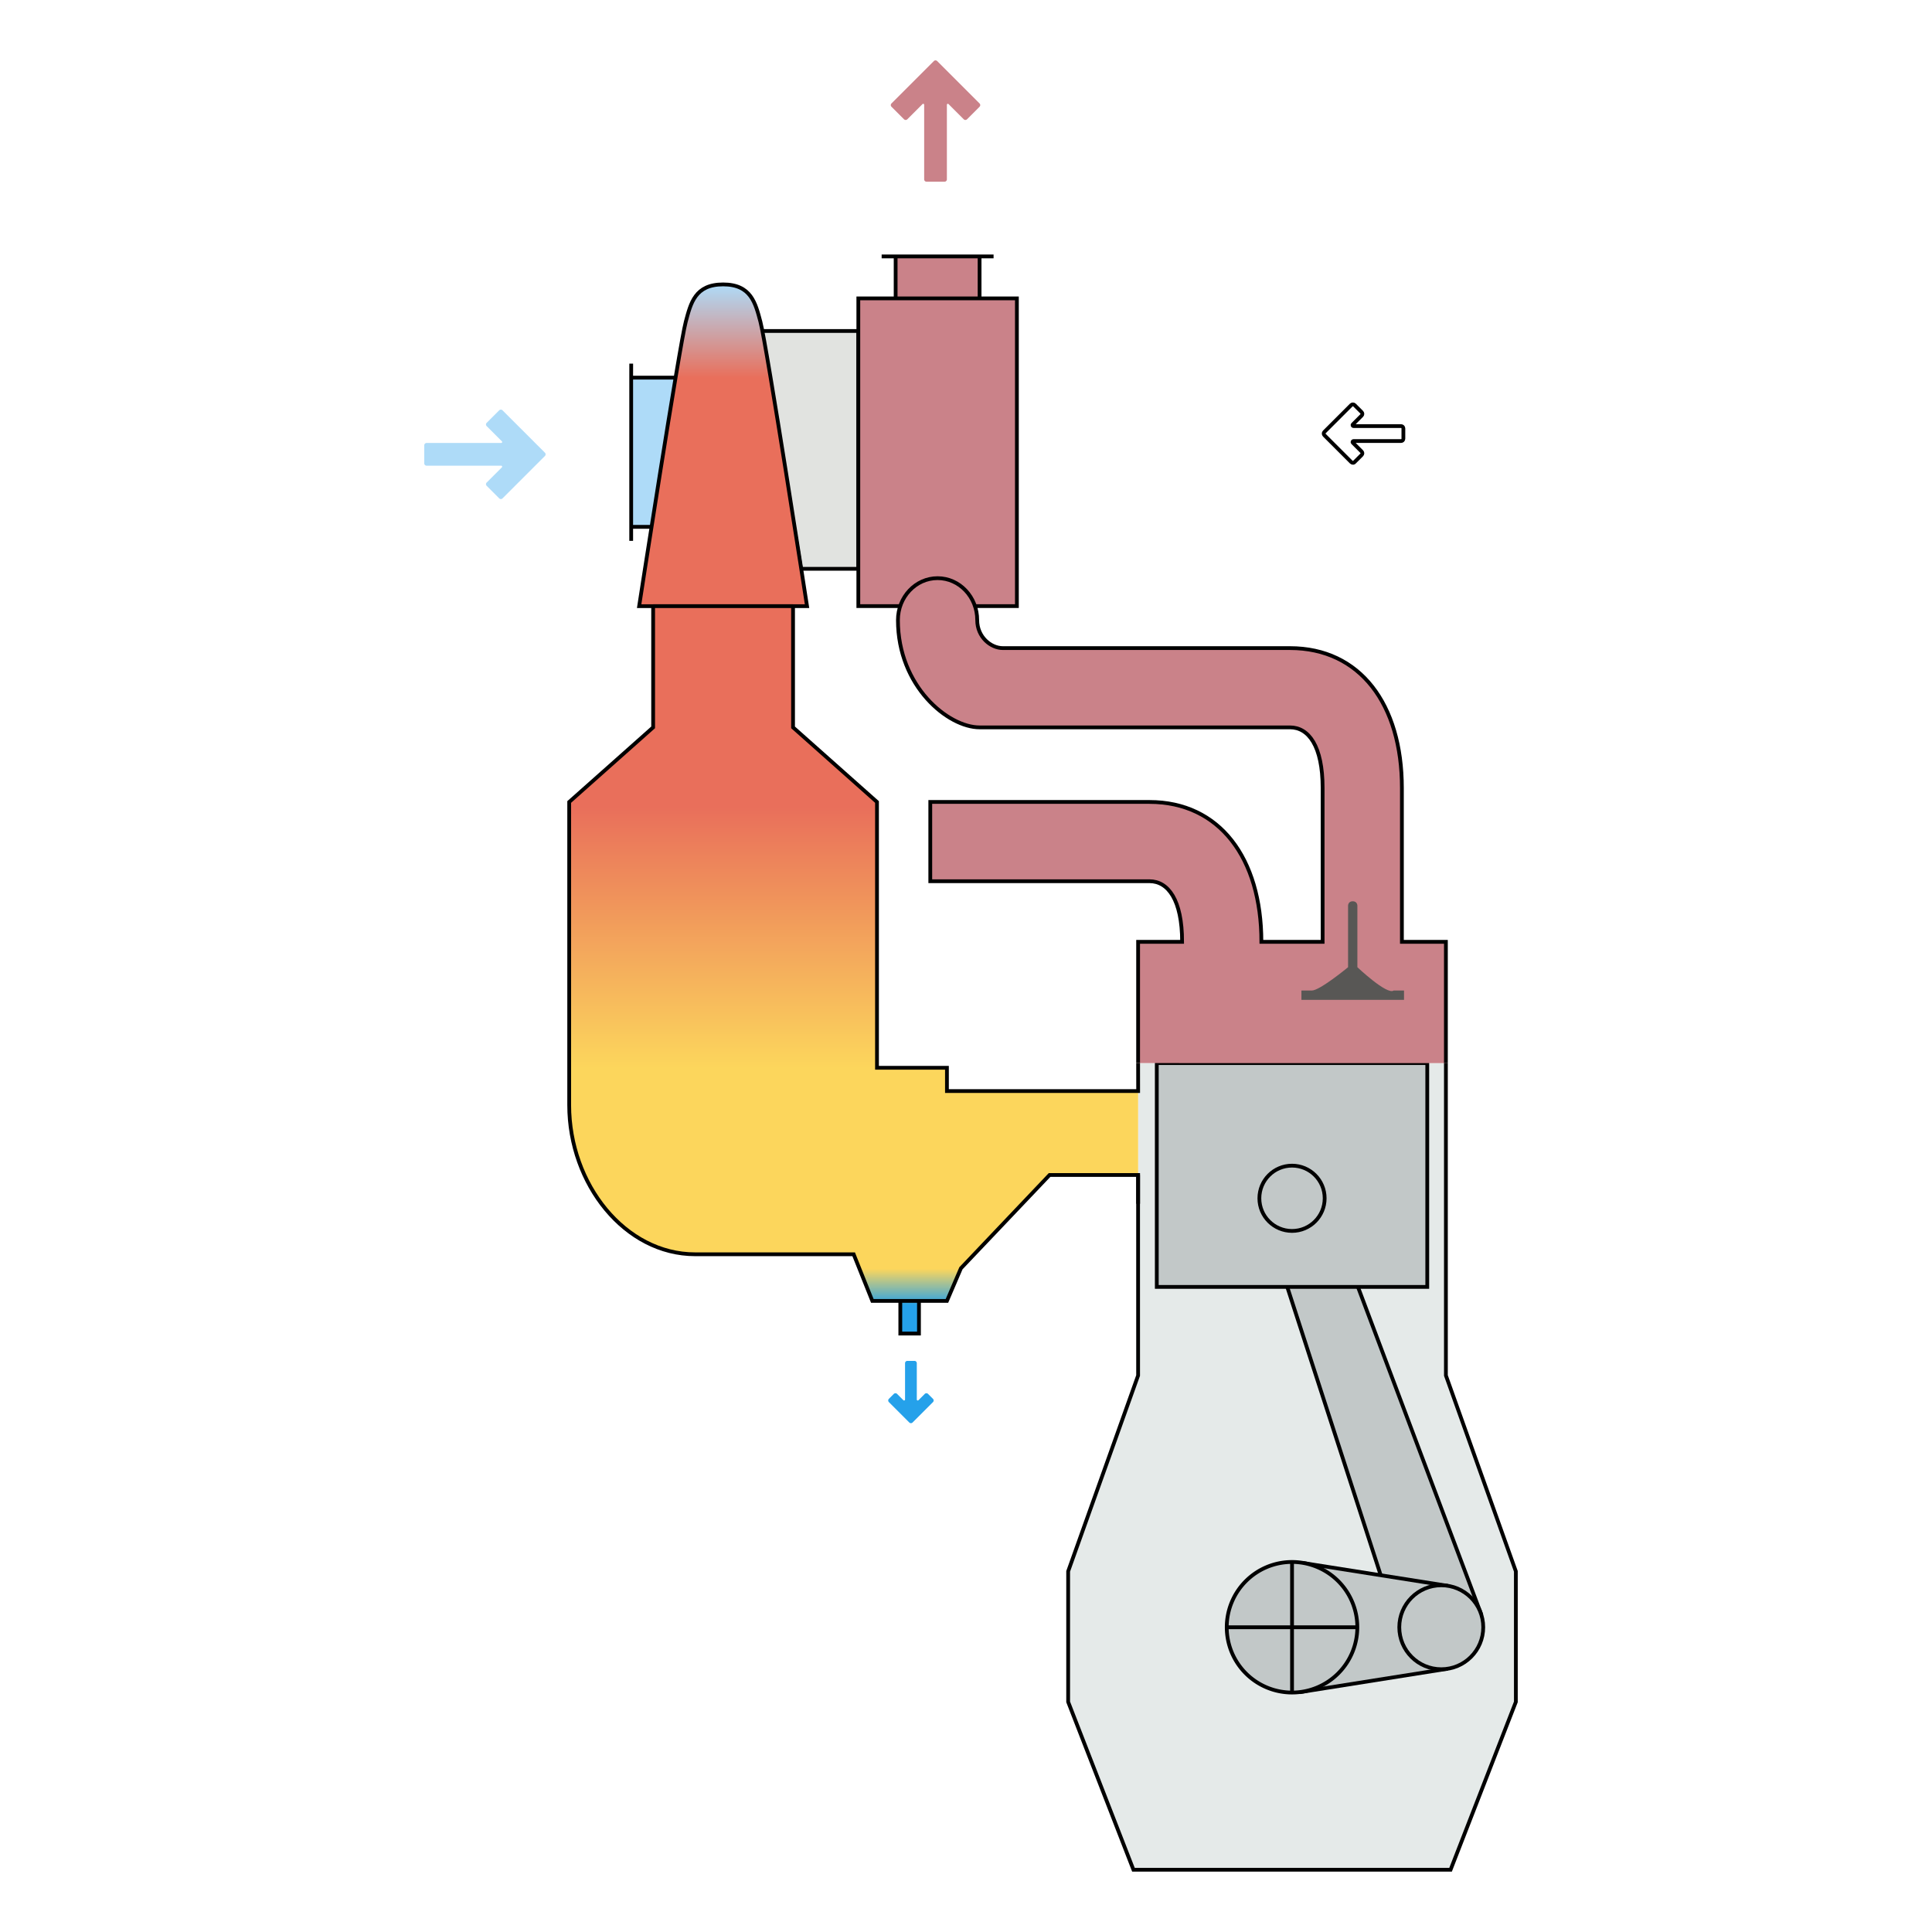 <?xml version="1.0" encoding="UTF-8" standalone="no"?>
<svg
   xmlns:dc="http://purl.org/dc/elements/1.1/"
   xmlns:cc="http://creativecommons.org/ns#"
   xmlns:rdf="http://www.w3.org/1999/02/22-rdf-syntax-ns#"
   xmlns:svg="http://www.w3.org/2000/svg"
   xmlns="http://www.w3.org/2000/svg"
   xmlns:sodipodi="http://sodipodi.sourceforge.net/DTD/sodipodi-0.dtd"
   xmlns:inkscape="http://www.inkscape.org/namespaces/inkscape"
   viewBox="0 0 512 512"
   version="1.1"
   id="svg149"
   sodipodi:docname="4-two-stage.svg"
   inkscape:version="1.0.1 (3bc2e813f5, 2020-09-07)">
  <defs
     id="defs153">
    <linearGradient
       id="linearGradient1138"
       x1="200"
       x2="200"
       y1="335"
       y2="110"
       gradientTransform="matrix(1.236,0,0,1.236,-489.369,-69.258)"
       gradientUnits="userSpaceOnUse">
      <stop
         stop-color="#e96f5b"
         offset="0"
         id="stop1134" />
      <stop
         stop-color="#aedbf8"
         offset="1"
         id="stop1136" />
    </linearGradient>
    <linearGradient
       id="a-2"
       x1="200"
       x2="200"
       y1="335"
       y2="110"
       gradientTransform="matrix(1.236,0,0,1.236,-489.369,-69.258)"
       gradientUnits="userSpaceOnUse">
      <stop
         stop-color="#25a1ea"
         offset="0"
         id="stop2-7" />
      <stop
         stop-color="#25a1ea"
         offset=".027"
         id="stop4-9" />
      <stop
         stop-color="#fcd65c"
         offset=".062"
         id="stop6-8" />
      <stop
         stop-color="#fcd65c"
         offset=".253"
         id="stop8-6" />
      <stop
         stop-color="#e96f5b"
         offset=".502"
         id="stop10-3" />
      <stop
         stop-color="#e96f5b"
         offset=".911"
         id="stop12-2" />
      <stop
         stop-color="#aedbf8"
         offset="1"
         id="stop14-8" />
    </linearGradient>
    <linearGradient
       id="a-9"
       x1="200"
       x2="200"
       y1="335"
       y2="110"
       gradientTransform="matrix(1.236,0,0,1.236,-59.262,-60.559)"
       gradientUnits="userSpaceOnUse">
      <stop
         stop-color="#25a1ea"
         offset="0"
         id="stop2-1" />
      <stop
         stop-color="#25a1ea"
         offset=".027"
         id="stop4-8" />
      <stop
         stop-color="#fcd65c"
         offset=".062"
         id="stop6-89" />
      <stop
         stop-color="#fcd65c"
         offset=".253"
         id="stop8-2" />
      <stop
         stop-color="#e96f5b"
         offset=".502"
         id="stop10-5" />
      <stop
         stop-color="#e96f5b"
         offset=".911"
         id="stop12-0" />
      <stop
         stop-color="#aedbf8"
         offset="1"
         id="stop14-3" />
    </linearGradient>
  </defs>
  <sodipodi:namedview
     pagecolor="#ffffff"
     bordercolor="#666666"
     borderopacity="1"
     objecttolerance="10"
     gridtolerance="10"
     guidetolerance="10"
     inkscape:pageopacity="0"
     inkscape:pageshadow="2"
     inkscape:window-width="1920"
     inkscape:window-height="1017"
     id="namedview151"
     showgrid="false"
     inkscape:zoom="19.931572"
     inkscape:cx="329.393"
     inkscape:cy="246.64676"
     inkscape:window-x="-8"
     inkscape:window-y="-8"
     inkscape:window-maximized="1"
     inkscape:current-layer="svg149"
     showguides="true"
     inkscape:guide-bbox="true"
     inkscape:object-paths="true"
     inkscape:snap-smooth-nodes="true" />
  <linearGradient
     id="a"
     x1="200"
     x2="200"
     y1="335"
     y2="110"
     gradientTransform="matrix(1.236,0,0,1.236,-173.844,-62.967)"
     gradientUnits="userSpaceOnUse">
    <stop
       stop-color="#25a1ea"
       offset="0"
       id="stop2" />
    <stop
       stop-color="#25a1ea"
       offset=".027"
       id="stop4" />
    <stop
       stop-color="#fcd65c"
       offset=".062"
       id="stop6" />
    <stop
       stop-color="#fcd65c"
       offset=".253"
       id="stop8" />
    <stop
       stop-color="#e96f5b"
       offset=".502"
       id="stop10" />
    <stop
       stop-color="#e96f5b"
       offset=".911"
       id="stop12" />
    <stop
       stop-color="#aedbf8"
       offset="1"
       id="stop14" />
  </linearGradient>
  <path
     fill="#aedbf8"
     stroke="#000000"
     d="m 173.08,139.62 h -5.809 v -39.542 h 12.235 z m -5.809,0 v 3.707 m 0,-43.249 0.007,-3.707"
     id="path17-1" />
  <path
     fill="#e1e3e0"
     d="M 227.46,150.74 H 212.259 L 201.878,87.72 h 25.583 z"
     id="path27-9"
     style="stroke:#000000" />
  <path
     fill="#ca8289"
     d="m 259.6,67.952 h 3.708 m -25.954,0 H 233.646 M 258.364,160.628 h 11.123 V 79.073 H 259.6 v -11.121 h -22.246 v 11.121 h -9.887 V 160.628 h 11.123 m -1.236,-81.555 h 22.246"
     id="path23-6"
     style="stroke:#000000" />
  <path
     fill="#e5eae9"
     d="m383.18 281.73v82.791h-81.568v-82.791"
     id="path19" />
  <path
     fill="#e5eae9"
     d="m 383.18,281.73 v 82.791 l 18.538,51.899 v 34.599 l -17.302,44.485 h -84.04 L 283.074,451.019 V 416.42 l 18.538,-51.899 -0.007,-53.135"
     id="path21"
     style="stroke:#000000" />
  <path
     d="m 334.19,319.62 15.475,-5.682 42.702,113.43 -20.963,7.056 z"
     id="path33"
     style="fill:#c2c8c8;stroke:#000000" />
  <path
     d="m 345,448.36 38.276,-6.069 0.047,-22.086 -37.563,-5.929 z"
     id="path35"
     style="fill:#c2c8c8;stroke:#000000" />
  <path
     d="m 306.56,281.73 v 59.313 h 71.681 V 281.73 Z"
     id="path37"
     style="fill:#c2c8c8;stroke:#000000" />
  <circle
     cx="381.95"
     cy="431.24"
     r="11.123"
     id="circle39"
     style="fill:#c2c8c8;stroke:#000000" />
  <circle
     cx="342.4"
     cy="317.56"
     r="8.651"
     id="circle41"
     style="fill:#c2c8c8;stroke:#000000" />
  <path
     fill="#25a1ea"
     d="m 247.24,370.7 -1.298,-1.298 a 0.618,0.618 0 0 0 -0.874,0 l -1.668,1.668 a 0.256,0.256 0 0 1 -0.438,-0.18 v -9.626 a 0.618,0.618 0 0 0 -0.618,-0.618 h -1.879 a 0.618,0.618 0 0 0 -0.618,0.618 v 9.626 a 0.256,0.256 0 0 1 -0.438,0.18 l -1.668,-1.668 a 0.618,0.618 0 0 0 -0.874,0 l -1.298,1.298 a 0.618,0.618 0 0 0 0,0.874 l 5.401,5.4 a 0.618,0.618 0 0 0 0.874,0 l 5.401,-5.4 a 0.618,0.618 0 0 0 0,-0.874 z"
     id="path47" />
  <path
     d="m 360.867,120.554 c 0.241,-0.241 0.241,-0.632 0,-0.874 l -2.361,-2.36 c -0.162,-0.161 -0.048,-0.438 0.18,-0.437 h 12.606 c 0.341,0 0.618,-0.277 0.618,-0.618 v -2.731 c 0,-0.341 -0.277,-0.618 -0.618,-0.618 h -12.606 c -0.229,2.9e-4 -0.343,-0.277 -0.18,-0.437 l 2.361,-2.36 c 0.241,-0.241 0.241,-0.632 0,-0.874 l -1.903,-1.903 c -0.241,-0.241 -0.632,-0.241 -0.874,0 l -7.119,7.118 c -0.241,0.241 -0.241,0.632 0,0.874 l 7.119,7.118 c 0.241,0.241 0.632,0.241 0.753,0.124 z"
     id="path57"
     style="fill:none;fill-opacity:1;stroke:#000000" />
  <path
     d="m 197.13,189.62 c -0.241,-0.241 -0.632,-0.241 -0.874,0 l -2.361,2.36 c -0.161,0.162 -0.438,0.048 -0.438,-0.18 v -12.604 c 0,-0.341 -0.277,-0.618 -0.618,-0.618 h -2.731 c -0.341,0 -0.618,0.277 -0.618,0.618 v 12.604 c 2.9e-4,0.229 -0.277,0.343 -0.438,0.18 l -2.361,-2.36 c -0.241,-0.241 -0.632,-0.241 -0.874,0 l -1.903,1.903 c -0.241,0.241 -0.241,0.632 0,0.874 l 7.119,7.118 c 0.241,0.241 0.632,0.241 0.874,0 l 7.119,-7.118 c 0.241,-0.241 0.241,-0.632 0.124,-0.753 z"
     id="path59"
     style="fill:none;stroke:#000000" />
  <path
     d="m 233.64,289.14 h 6.179 l 4.944,4.943 h 4.944 v 2.471 h -3.708"
     id="path61"
     style="fill:none;stroke:#000000" />
  <path
     d="m 233.64,296.55 h 6.179 l 4.944,4.943 h 4.944 v 2.471 h -3.708"
     id="path63"
     style="fill:none;stroke:#000000" />
  <path
     d="m 233.64,302.73 h 6.179 l 4.944,4.943 h 4.944 v 2.471 h -3.708"
     id="path65"
     style="fill:none;stroke:#000000" />
  <path
     d="m 233.64,310.15 h 6.179 l 4.944,4.943 h 4.944 v 2.471 h -3.708"
     id="path67"
     style="fill:none;stroke:#000000" />
  <path
     d="m 233.64,317.56 h 6.179 l 4.944,4.943 h 4.944 v 2.471 h -3.708"
     id="path69"
     style="fill:none;stroke:#000000" />
  <path
     d="m 233.64,323.74 h 6.179 l 4.944,4.943 h 4.944 v 2.471 h -3.708"
     id="path71"
     style="fill:none;stroke:#000000" />
  <path
     d="m 233.64,331.15 h 6.179 l 4.944,4.943 h 4.944 v 2.471 h -3.708"
     id="path73"
     style="fill:none;stroke:#000000" />
  <path
     fill="#c2c8c8"
     stroke="#000"
     d="m325.1 431.24h34.605m-17.302-17.3v34.599m17.302-17.3a17.302 17.3 0 0 1-17.302 17.3 17.302 17.3 0 0 1-17.302-17.3 17.302 17.3 0 0 1 17.302-17.3 17.302 17.3 0 0 1 17.302 17.3z"
     id="path77" />
  <path
     d="m 154.55,216.23 v 53.135"
     id="path79"
     style="opacity:0.3;fill:none;stroke:#000000;stroke-width:0.5;stroke-dasharray:1.5, 0.5" />
  <path
     d="m 158.25,216.23 v 53.135"
     id="path81"
     style="opacity:0.3;fill:none;stroke:#000000;stroke-width:0.5;stroke-dasharray:1.5, 0.5" />
  <path
     d="m 161.96,216.23 v 53.135"
     id="path83"
     style="opacity:0.3;fill:none;stroke:#000000;stroke-width:0.5;stroke-dasharray:1.5, 0.5" />
  <path
     d="m 165.67,216.23 v 53.135"
     id="path85"
     style="opacity:0.3;fill:none;stroke:#000000;stroke-width:0.5;stroke-dasharray:1.5, 0.5" />
  <path
     d="m 169.38,216.23 v 53.135"
     id="path87"
     style="opacity:0.3;fill:none;stroke:#000000;stroke-width:0.5;stroke-dasharray:1.5, 0.5" />
  <path
     d="m 173.08,216.23 v 53.135"
     id="path89"
     style="opacity:0.3;fill:none;stroke:#000000;stroke-width:0.5;stroke-dasharray:1.5, 0.5" />
  <path
     d="m 176.79,216.23 v 53.135"
     id="path91"
     style="opacity:0.3;fill:none;stroke:#000000;stroke-width:0.5;stroke-dasharray:1.5, 0.5" />
  <path
     d="m 180.5,216.23 v 53.135"
     id="path93"
     style="opacity:0.3;fill:none;stroke:#000000;stroke-width:0.5;stroke-dasharray:1.5, 0.5" />
  <path
     d="m 184.21,216.23 v 53.135"
     id="path95"
     style="opacity:0.3;fill:none;stroke:#000000;stroke-width:0.5;stroke-dasharray:1.5, 0.5" />
  <path
     d="m 187.91,216.23 v 53.135"
     id="path97"
     style="opacity:0.3;fill:none;stroke:#000000;stroke-width:0.5;stroke-dasharray:1.5, 0.5" />
  <path
     d="m 191.62,216.23 v 53.135"
     id="path99"
     style="opacity:0.3;fill:none;stroke:#000000;stroke-width:0.5;stroke-dasharray:1.5, 0.5" />
  <path
     d="m 195.33,216.23 v 53.135"
     id="path101"
     style="opacity:0.3;fill:none;stroke:#000000;stroke-width:0.5;stroke-dasharray:1.5, 0.5" />
  <path
     d="m 199.04,216.23 v 53.135"
     id="path103"
     style="opacity:0.3;fill:none;stroke:#000000;stroke-width:0.5;stroke-dasharray:1.5, 0.5" />
  <path
     d="m 202.75,216.23 v 53.135"
     id="path105"
     style="opacity:0.3;fill:none;stroke:#000000;stroke-width:0.5;stroke-dasharray:1.5, 0.5" />
  <path
     d="m 206.45,216.23 v 53.135"
     id="path107"
     style="opacity:0.3;fill:none;stroke:#000000;stroke-width:0.5;stroke-dasharray:1.5, 0.5" />
  <path
     d="m 210.16,216.23 v 53.135"
     id="path109"
     style="opacity:0.3;fill:none;stroke:#000000;stroke-width:0.5;stroke-dasharray:1.5, 0.5" />
  <path
     d="m 213.87,216.23 v 53.135"
     id="path111"
     style="opacity:0.3;fill:none;stroke:#000000;stroke-width:0.5;stroke-dasharray:1.5, 0.5" />
  <path
     d="m 217.58,216.23 v 53.135"
     id="path113"
     style="opacity:0.3;fill:none;stroke:#000000;stroke-width:0.5;stroke-dasharray:1.5, 0.5" />
  <path
     d="m 221.28,216.23 v 53.135"
     id="path115"
     style="opacity:0.3;fill:none;stroke:#000000;stroke-width:0.5;stroke-dasharray:1.5, 0.5" />
  <path
     d="m 224.99,216.23 v 53.135"
     id="path117"
     style="opacity:0.3;fill:none;stroke:#000000;stroke-width:0.5;stroke-dasharray:1.5, 0.5" />
  <path
     d="m 228.7,216.23 v 53.135"
     id="path119"
     style="opacity:0.3;fill:none;stroke:#000000;stroke-width:0.5;stroke-dasharray:1.5, 0.5" />
  <path
     d="m 150.84,257.01 h 81.568 v 2.471 H 150.84 Z"
     id="path125"
     style="fill:#25a1ea;stroke:#000000;stroke-width:0.2" />
  <path
     d="m 150.84,266.9 h 81.568 v 2.471 H 150.84 Z"
     id="path127"
     style="fill:#25a1ea;stroke:#000000;stroke-width:0.2" />
  <path
     d="m 150.84,247.13 h 81.568 v 2.471 H 150.84 Z"
     id="path129"
     style="fill:#25a1ea;stroke:#000000;stroke-width:0.2" />
  <path
     d="m 150.84,233.53 h 81.568 v 2.471 H 150.84 Z"
     id="path133"
     style="fill:#ee5c48;stroke:#000000;stroke-width:0.2" />
  <path
     d="m 150.84,224.88 h 81.568 v 2.471 H 150.84 Z"
     id="path135"
     style="fill:#ee5c48;stroke:#000000;stroke-width:0.2" />
  <path
     d="m 150.84,216.23 h 81.568 v 2.471 H 150.84 Z"
     id="path137"
     style="fill:#ee5c48;stroke:#000000;stroke-width:0.2" />
  <path
     style="fill-opacity:1;stroke:#000000"
     d="m -128.494,273.031 0.007,7.414 h -50.671 v -6.178 h -18.538 v -70.434 h -81.569 v 80.32 c 0,21.007 14.831,39.542 33.369,39.542 h 42.02 l 4.944,12.357 h 7.415 v 8.65 h 4.944 v -8.65 h 7.415 l 3.708,-8.65 23.482,-24.714 h 23.482 v 7.617"
     id="path1112"
     sodipodi:nodetypes="cccccccssccccccccccc" />
  <path
     style="fill:url(#a-2);stroke:#000000"
     d="m -191.517,336.051 h 4.944"
     id="path29-9" />
  <path
     fill="url(#a)"
     d="m 238.59,344.75 h 4.944 m -70.445,-184.12 h 37.076 m 91.448,121.1 0.007,7.414 h -50.671 v -6.178 h -18.538 v -70.434 l -22.246,-19.771 v -32.128 h 3.708 c 0,0 -10.703,-69.198 -12.359,-75.377 -1.322,-4.943 -2.472,-9.886 -9.887,-9.886 -7.415,0 -8.565,4.943 -9.887,9.886 -1.656,6.178 -12.359,75.377 -12.359,75.377 h 3.708 v 32.128 l -22.246,19.771 v 80.32 c 0,21.007 14.831,39.542 33.369,39.542 h 42.02 l 4.944,12.357 h 7.415 v 8.65 h 4.944 v -8.65 h 7.415 l 3.708,-8.65 23.482,-24.714 h 23.482 v 7.617"
     id="path29-4"
     style="fill:url(#a-9);stroke:#000000" />
  <path
     fill="#aedbf8"
     d="m 132.3,108.73 -3.325,3.324 a 0.618,0.618 0 0 0 0,0.874 l 4.029,4.028 a 0.256,0.256 0 0 1 -0.18,0.437 h -19.774 a 0.618,0.618 0 0 0 -0.618,0.618 v 4.782 a 0.618,0.618 0 0 0 0.618,0.618 h 19.774 a 0.256,0.256 0 0 1 0.18,0.437 l -4.029,4.028 a 0.618,0.618 0 0 0 0,0.874 l 3.325,3.324 a 0.618,0.618 0 0 0 0.874,0 l 11.234,-11.232 a 0.618,0.618 0 0 0 0,-0.874 l -11.234,-11.232 a 0.618,0.618 0 0 0 -0.874,0 z"
     id="path51-0" />
  <path
     fill="#ca8289"
     d="m 259.6,28.287 -3.325,3.324 a 0.618,0.618 0 0 1 -0.874,0 l -4.029,-4.028 a 0.256,0.256 0 0 0 -0.438,0.18 v 19.771 a 0.618,0.618 0 0 1 -0.618,0.618 h -4.783 a 0.618,0.618 0 0 1 -0.618,-0.618 v -19.771 a 0.256,0.256 0 0 0 -0.438,-0.18 l -4.029,4.028 a 0.618,0.618 0 0 1 -0.874,3e-6 l -3.325,-3.324 a 0.618,0.618 0 0 1 0,-0.874 l 11.234,-11.232 a 0.618,0.618 0 0 1 0.874,0 l 11.234,11.232 a 0.618,0.618 0 0 1 0,0.874 z"
     id="path53-3" />
  <path
     fill="#ca8289"
     d="m 301.612,281.73 v -32.133 l 11.66,-1e-4 c 0,-11.121 -3.708,-16.064 -8.651,-16.064 h -58.087 v -21.007 h 58.086 c 18.538,0 29.661,14.828 29.661,37.071 H 350.509 V 208.824 c 0,-11.121 -3.708,-16.064 -8.651,-16.064 h -82.266 c -8.33,0 -21.628,-10.862 -21.628,-28.421 0,-6.141 4.709,-11.121 10.505,-11.121 5.796,0 10.505,4.98 10.505,11.121 0,4.473 3.584,7.414 6.797,7.414 h 76.086 c 18.538,0 29.661,14.828 29.661,37.071 v 40.773 h 11.661 v 32.133"
     id="path25-6"
     style="stroke:#000000;stroke-opacity:1"
     sodipodi:nodetypes="ccccccscccssssssscccc" />
  <path
     fill="#585755"
     d="m 359.72,240.007 v 16.315 c 0,0 7.862,7.441 9.603,6.178 h 2.756 v 2.471 h -27.189 v -2.471 h 2.756 c 2.138,0 9.603,-6.178 9.603,-6.178 v -16.315 c 0,0 -10e-6,-1.16 1.236,-1.16 1.236,0 1.236,1.16 1.236,1.16 z"
     id="path123"
     sodipodi:nodetypes="ccsccccsccscc" />
</svg>
